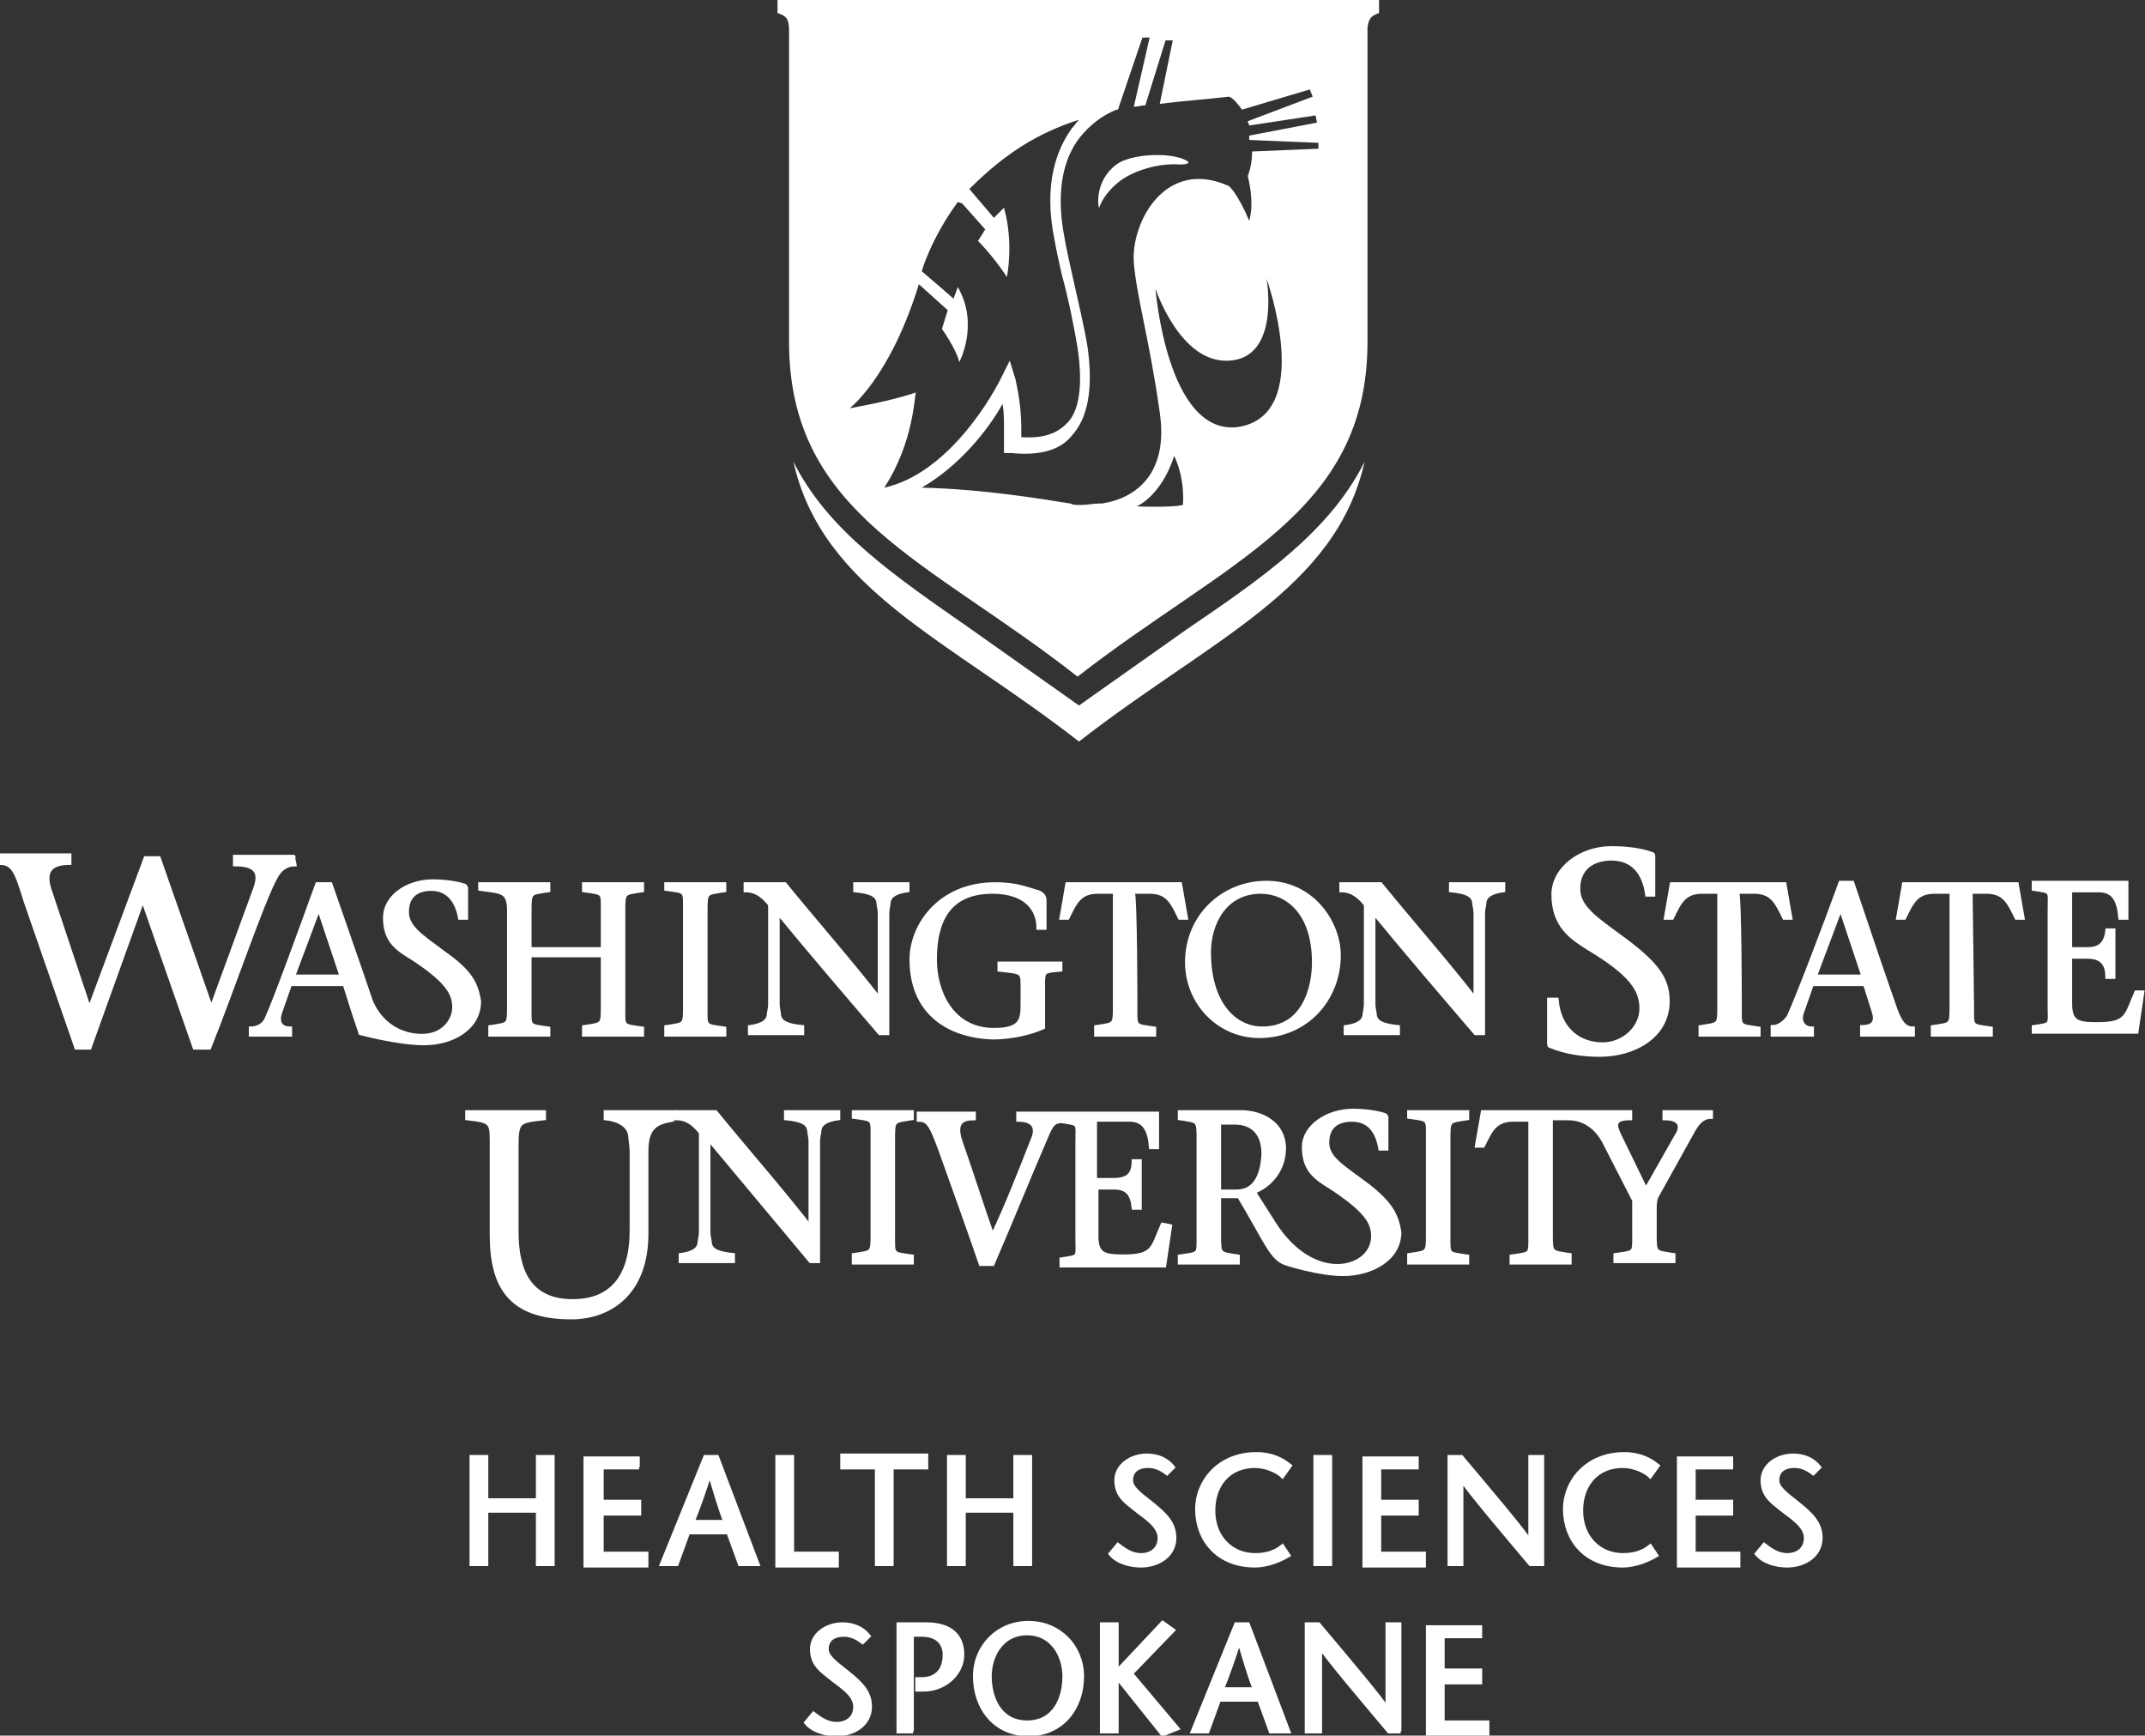 <?xml version="1.0" encoding="utf-8"?>
<!-- Generator: Adobe Illustrator 18.0.0, SVG Export Plug-In . SVG Version: 6.00 Build 0)  -->
<!DOCTYPE svg PUBLIC "-//W3C//DTD SVG 1.1//EN" "http://www.w3.org/Graphics/SVG/1.1/DTD/svg11.dtd">
<svg version="1.1" id="Layer_1" xmlns="http://www.w3.org/2000/svg" xmlns:xlink="http://www.w3.org/1999/xlink" x="0px" y="0px"
	 viewBox="230.4 333.1 148.7 120.3" enable-background="new 230.4 333.1 148.7 120.3" xml:space="preserve">
<rect x="230.4" y="333.1" width="148.7" height="120.3" fill="#333333" stroke="none"/>
<path fill="#FFFFFF" d="M312.7,376.7l-7.5,5.3l-7.5-5.3c-5.3-3.7-9.9-6.8-12.3-11.6c2,8.9,10.7,12.3,19.8,19.4
	c9.1-7.1,17.8-10.5,19.8-19.4C322.6,369.9,318,373.1,312.7,376.7z"/>
<g>
	<path fill="#FFFFFF" d="M312.6,344.2c-1.2-0.6-3.9-0.4-4.8,0.3c-1.5,1.1-1.3,2.9-1.2,3c0.2-0.6,0.7-1.3,1.5-1.9
		c1-0.7,2.6-1.2,4.1-1.1C312.7,344.5,313,344.4,312.6,344.2z"/>
	<path fill="#FFFFFF" d="M284.3,333.1v0.9c0.6,0.2,0.8,0.4,0.8,1.2v21.6c0,12,9.7,15.1,20,23.2c10.4-8.1,20.1-11.3,20.1-23.2v-21.8
		c0.1-0.7,0.3-0.8,0.8-1v-1L284.3,333.1L284.3,333.1z M289.3,361.4c0,0,2.8-2.1,4.8-8.6l2,1.8l-0.4,1.3c0,0,1,1.4,1.2,2.3
		c0,0,1.4-2.6-0.1-5.2l-0.3,0.8l-0.8-0.7l-1.4-1.2c0,0,0.6-2.2,2.5-4.8l0.3,0.1l1.6,1.8l-0.5,0.8c0,0,1.1,1.1,2,2.5
		c0,0,0.5-2.3-0.2-4.8l-0.7,0.7l-1.7-2c2.5-2.5,4.8-3.9,7.6-4.8c-0.2,0.2-0.3,0.4-0.5,0.6c-1,1.4-2,3.8-1.2,7.7
		c0.1,0.6,0.3,1.5,0.5,2.4c0.5,1.8,0.9,3.9,1.1,5.1c0.4,2.7,0.1,4.5-0.8,5.3c-0.7,0.7-1.7,1-3.1,0.9c0-0.2,0-0.4,0-0.6
		c0-1.9-0.4-3.3-0.4-3.4l-0.4-1.3l-0.6,1.2c-1,2-4,6.7-8.1,7.6c2.1-3.2,2.1-6.6,2.2-6.6C292.2,360.9,289.3,361.4,289.3,361.4z
		 M312.4,368.1c-0.8,0.2-3.2,0.1-3.2,0.1s1.7-0.7,2.6-3.5C312.6,366.4,312.4,368.1,312.4,368.1z M316.2,362.7
		c-4.9,0.6-5.7-9.6-5.7-9.6s1.7,5.2,5.1,5c3.6-0.2,2.6-5.7,2.6-5.7S321.6,361.9,316.2,362.7z M322,343.4l-4.8,0.2
		c0,0.6-0.1,1.2-0.3,1.7c0.5,2,0.1,3.1,0.1,3.1c-0.8-1.9-1.4-2.4-1.4-2.4c-4.4-2-6.8,2.5-6.6,5.3c0.2,2.4,1.1,5.4,1.8,10.4
		c0.6,4.1-1.5,5.9-4,6.3c-0.1,0-0.1,0-0.2,0c-0.4,0-0.8,0.1-1.3,0.1h-0.1c-0.2,0-0.4,0-0.6-0.1c-1.9-0.3-6-1-10.3-1.1
		c2.6-1.5,4.6-4,5.6-5.8c0.1,0.5,0.1,1.1,0.1,1.8c0,0.3,0,0.7,0,1.1v0.5h0.5c2,0.2,3.4-0.2,4.2-1.2c1.1-1.2,1.5-3.2,1.1-6.1
		c-0.2-1.3-0.7-3.4-1.1-5.2c-0.2-0.9-0.4-1.8-0.5-2.4c-0.7-3.6,0.1-5.7,1-6.9c0.7-0.9,1.6-1.6,2.6-2c0,0,0,0,0.1,0l1.7-5h0.5
		l-1.1,4.8c0.3,0,0.5-0.1,0.8-0.1l1.4-4.5h0.5l-0.9,4.4c1.5-0.2,3.1-0.3,4.8-0.5c0.3,0.1,0.6,0.5,0.9,0.9l4.7-1.4l0.2,0.5l-4.5,1.7
		c0,0.1,0.1,0.2,0.1,0.3l4.6-0.7l0.1,0.5l-4.7,0.9c0,0.1,0,0.2,0,0.3l4.8,0.2V343.4L322,343.4z"/>
</g>
<g>
	<g>
		<g>
			<path fill="#FFFFFF" stroke="#FFFFFF" stroke-width="0.3" stroke-miterlimit="10" d="M325.1,415.2c-1.6-1.2-2.7-1.8-2.7-2.9
				c0-1.2,0.8-1.6,1.7-1.6c1.3,0,1.8,0.9,2,2h0.4v-2.1c0-0.1,0-0.1-0.1-0.2c-0.6-0.2-1.5-0.3-2.2-0.3c-1.8,0-3.4,1.1-3.4,2.5
				c0,0.8,0.2,1.3,0.5,1.7l0,0l0,0c0.4,0.5,0.9,0.8,1.4,1.1c2.4,1.6,2.9,2.4,2.9,3.4c0,2.3-4.1,3.5-6.9-0.9l-1.4-2.2
				c1.1-0.4,2.1-1.5,2.1-3c0-1.7-1.5-2.5-3-2.5h-4.2v0.4c1.3,0.2,1.3,0.1,1.3,1.5v6.6c0,1.4,0.1,1.3-1.3,1.5v0.4h4v-0.4
				c-1.3-0.2-1.3-0.1-1.3-1.5v-2.7h1.4c1.8,3,2.2,4.2,3.1,4.6c0.2,0.1,2.5,0.8,4.1,0.8c1.9,0,3.9-1,3.9-2.9
				C327.2,417.3,326.8,416.5,325.1,415.2z M316.1,415.7h-1.2v-4.8h1.1c1.1,0,2,0.6,2,2.2C317.9,414.8,317.3,415.7,316.1,415.7z"/>
			<path fill="#FFFFFF" stroke="#FFFFFF" stroke-width="0.3" stroke-miterlimit="10" d="M286.6,420.5c0,0,0,0-7.1-8.5v6.5
				c0,0.3,0.1,0.6,0.1,0.8c0.1,0.5,0.6,0.7,1.6,0.8v0.4h-3.6v-0.4c0.7-0.1,1.2-0.3,1.3-0.8c0-0.2,0.1-0.5,0.1-0.8v-6.9
				c-0.4-0.5-0.9-1-1.7-1v-0.4h2.7c2.2,2.7,4.5,5.3,6.6,8l0,0v-6c0-0.3-0.1-0.6-0.1-0.8c-0.1-0.5-0.6-0.7-1.6-0.8v-0.4h3.6v0.4
				c-0.7,0.1-1.2,0.3-1.3,0.8c0,0.2-0.1,0.5-0.1,0.8v8.3L286.6,420.5L286.6,420.5z"/>
			<path fill="#FFFFFF" stroke="#FFFFFF" stroke-width="0.3" stroke-miterlimit="10" d="M292.3,418.7c0,1.4-0.1,1.3,1.3,1.5v0.4h-4
				v-0.5c1.3-0.2,1.3-0.1,1.3-1.5V412c0-1.4,0.1-1.3-1.3-1.5v-0.3h4v0.4c-1.3,0.2-1.3,0.1-1.3,1.5V418.7L292.3,418.7z"/>
			<path fill="#FFFFFF" stroke="#FFFFFF" stroke-width="0.3" stroke-miterlimit="10" d="M311,418c-0.7,1.6-0.6,2.2-2.7,2.2
				c-1.3,0-1.9-0.1-1.9-1.4v-3.4h1.2c1,0,1.3,0.5,1.4,1.4h0.4v-3.2h-0.4c0,0.9-0.4,1.3-1.4,1.3h-1.3v-4.2h2.4c1.1,0,1.4,0.8,1.5,1.9
				h0.4v-2.3h-6.7h-2.9v0.4c1,0,1.4,0.5,1,1.4c-0.9,2.3-1.8,4.6-2.8,6.7c-0.8-2.3-1.6-4.8-2.2-6.5c-0.5-1.4,0.1-1.7,0.9-1.7v-0.3
				h-3.8v0.4c0.7,0,0.9,0.5,1.5,2.1c0.9,2.5,1.9,5.3,2.8,7.9h0.8c1.3-3,2.5-6,3.8-9c0.3-0.7,0.5-0.9,1-0.9c1.3,0.2,1.1,0.1,1.1,1.5
				v6.6c0,1.4,0.2,1.3-1.1,1.5v0.4h7.1l0.4-2.7L311,418L311,418z"/>
			<path fill="#FFFFFF" stroke="#FFFFFF" stroke-width="0.3" stroke-miterlimit="10" d="M330.8,418.7c0,1.4-0.1,1.3,1.3,1.5v0.4h-4
				v-0.5c1.3-0.2,1.3-0.1,1.3-1.5V412c0-1.4,0.1-1.3-1.3-1.5v-0.3h4v0.4c-1.3,0.2-1.3,0.1-1.3,1.5V418.7z"/>
			<path fill="#FFFFFF" stroke="#FFFFFF" stroke-width="0.3" stroke-miterlimit="10" d="M345.8,410.2v0.4c0.9,0,1.4,0.4,0.8,1.3
				l-2.1,3.7l-1.8-3.7c-0.4-0.8-0.5-1.3,0.7-1.3v-0.4H341h-1h-6.8l-0.4,2.3h0.4c0.5-1,0.8-1.8,2.1-1.8h1.2v8c0,1.4,0.1,1.3-1.3,1.5
				v0.4h4v-0.5c-1.3-0.2-1.3-0.1-1.3-1.5v-8h1.2c1.2,0,2,0.7,2.5,1.6l2.1,4.1v2.3c0,1.4,0.1,1.3-1.3,1.5v0.4h4v-0.4
				c-1.3-0.2-1.3-0.1-1.3-1.5V417c0-0.4,0-0.8,0.2-1.1l2.5-4.5c0.4-0.7,0.8-0.9,1.2-0.9v-0.3H345.8z"/>
			<path fill="#FFFFFF" stroke="#FFFFFF" stroke-width="0.3" stroke-miterlimit="10" d="M277.1,410.2h-4.7v0.4
				c0.9,0.1,1.6,0.5,1.7,1.2c0,0.3,0.1,0.7,0.1,1.1v5.5c0,3.2-1.4,4.9-4.1,4.9c-3,0-3.9-2.1-3.9-4.8v-5.8c0-1.9,0.1-1.9,1.9-2.1
				v-0.4h-5.3v0.4c1.8,0.2,1.7,0.3,1.7,2.1v6c0,3.6,1.3,5.7,5.5,5.7c2.6,0,5.2-1.6,5.2-5.8V413v-0.1c0-1.7,0.7-2,1.8-2.2
				L277.1,410.2z"/>
		</g>
		<g>
			<path fill="#FFFFFF" stroke="#FFFFFF" stroke-width="0.3" stroke-miterlimit="10" d="M267.1,402.9c0,1.4-0.1,1.3,1.3,1.5v0.4h-4
				v-0.5c1.3-0.2,1.3-0.1,1.3-1.5v-6.6c0-1.4-0.6-1.3-2-1.5v-0.3h4.7v0.4c-1.3,0.2-1.3,0.1-1.3,1.5v2.6h5.1v-2.6
				c0-1.4,0.1-1.3-1.3-1.5v-0.4h4v0.4c-1.3,0.2-1.3,0.1-1.3,1.5v6.6c0,1.4-0.1,1.3,1.3,1.5v0.4h-4v-0.5c1.3-0.2,1.3-0.1,1.3-1.5
				v-3.5h-5.1V402.9z"/>
			<path fill="#FFFFFF" stroke="#FFFFFF" stroke-width="0.3" stroke-miterlimit="10" d="M279.3,402.9c0,1.4-0.1,1.3,1.3,1.5v0.4h-4
				v-0.5c1.3-0.2,1.3-0.1,1.3-1.5v-6.6c0-1.4,0.1-1.3-1.3-1.5v-0.3h4v0.4c-1.3,0.2-1.3,0.1-1.3,1.5V402.9z"/>
			<path fill="#FFFFFF" stroke="#FFFFFF" stroke-width="0.3" stroke-miterlimit="10" d="M291.4,404.7c-2.4-2.8-4.8-5.6-7.1-8.4v6.4
				c0,0.3,0.1,0.6,0.1,0.8c0.1,0.5,0.6,0.7,1.6,0.8v0.4h-3.6v-0.4c0.7-0.1,1.2-0.3,1.3-0.8c0-0.2,0.1-0.5,0.1-0.8v-6.9
				c-0.4-0.5-0.9-1-1.7-1v-0.4h2.7c2.2,2.7,4.5,5.3,6.6,8l0,0v-6c0-0.3-0.1-0.6-0.1-0.8c-0.1-0.5-0.6-0.7-1.6-0.8v-0.4h3.6v0.4
				c-0.7,0.1-1.2,0.3-1.3,0.8c0,0.2-0.1,0.5-0.1,0.8v8.3L291.4,404.7L291.4,404.7z"/>
			<path fill="#FFFFFF" stroke="#FFFFFF" stroke-width="0.3" stroke-miterlimit="10" d="M293.6,399.6c0-2.3,1.9-5.2,5.8-5.2
				c1.4,0,2.1,0.3,2.8,0.5c0.4,0.1,0.6,0.3,0.6,0.6v1.9h-0.4c0-1.2-0.8-2.5-3.2-2.5c-3.1,0-4,2.1-4,4.7c0,2.3,1.2,4.9,4.1,4.9
				c1.9,0,2-0.7,2-1.8v-0.9c0-1.4,0.1-1.3-1.6-1.5v-0.4h4.2v0.4c-1.3,0.1-1.2,0.1-1.2,1.4v2.6c-0.9,0.4-2.2,0.7-3.5,0.7
				C296.3,404.9,293.6,403.4,293.6,399.6z"/>
			<path fill="#FFFFFF" stroke="#FFFFFF" stroke-width="0.3" stroke-miterlimit="10" d="M309.1,402.9c0,1.4-0.1,1.3,1.3,1.5v0.4h-4
				v-0.5c1.3-0.2,1.3-0.1,1.3-1.5v-7.9h-1.2c-1.3,0-1.6,0.8-2.1,1.8H304l0.4-2.3h7.8l0.4,2.3h-0.4c-0.5-1-0.8-1.8-2.1-1.8h-1.2
				C309.1,394.9,309.1,402.9,309.1,402.9z"/>
			<path fill="#FFFFFF" stroke="#FFFFFF" stroke-width="0.3" stroke-miterlimit="10" d="M312.7,399.8c0-3.2,2.5-5.5,5.5-5.5
				c3.2,0,5,2.8,5,5c0,3.1-2.3,5.6-5.5,5.6C314.9,404.9,312.7,402.6,312.7,399.8z M321.5,399.8c0-3.5-1.9-4.9-3.7-4.9
				c-2.5,0-3.6,2.2-3.6,4.2c0,3.6,1.8,5.3,3.7,5.3C320.8,404.4,321.5,401.6,321.5,399.8z"/>
			<path fill="#FFFFFF" stroke="#FFFFFF" stroke-width="0.3" stroke-miterlimit="10" d="M332.7,404.7c-2.4-2.8-4.8-5.6-7.1-8.4v6.4
				c0,0.3,0.1,0.6,0.1,0.8c0.1,0.5,0.6,0.7,1.6,0.8v0.4h-3.6v-0.4c0.7-0.1,1.2-0.3,1.3-0.8c0-0.2,0.1-0.5,0.1-0.8v-6.9
				c-0.4-0.5-0.9-1-1.7-1v-0.4h2.7c2.2,2.7,4.5,5.3,6.6,8l0,0v-6c0-0.3-0.1-0.6-0.1-0.8c-0.1-0.5-0.6-0.7-1.6-0.8v-0.4h3.6v0.4
				c-0.7,0.1-1.2,0.3-1.3,0.8c0,0.2-0.1,0.5-0.1,0.8v8.3L332.7,404.7L332.7,404.7z"/>
			<path fill="#FFFFFF" stroke="#FFFFFF" stroke-width="0.3" stroke-miterlimit="10" d="M250.7,392.5L250.7,392.5h-4v0.5
				c1.5,0,1.8,0.6,1.4,1.7l-3,8.2H245l-3.6-10.3h-0.9l-3.8,10.2h-0.2l-2.7-8.1c-0.4-1.3,0.2-1.8,1.4-1.8v-0.5h-4.8v0.5
				c1,0,1.2,0.8,1.8,2.7l3.5,10.1h0.9l3.7-10.3l3.6,10.3h1c1.6-4,3.7-10.2,4.6-11.8c0.3-0.6,0.8-0.9,1.3-0.9L250.7,392.5
				C250.8,392.5,250.7,392.5,250.7,392.5z"/>
			<path fill="#FFFFFF" stroke="#FFFFFF" stroke-width="0.3" stroke-miterlimit="10" d="M261.2,399.2c-1.6-1.2-2.6-1.8-2.6-2.9
				c0-1.2,0.8-1.6,1.7-1.6c1.2,0,1.8,0.9,2,2h0.4v-2c0-0.1,0-0.1-0.1-0.2c-0.6-0.2-1.5-0.3-2.2-0.3c-1.8,0-3.3,1.1-3.3,2.5
				c0,0.8,0.2,1.3,0.5,1.7l0,0l0,0c0.4,0.5,0.9,0.8,1.4,1.1c2.3,1.5,2.9,2.4,2.9,3.4c0,0.9-0.7,1.9-2,2s-3-0.5-3.8-2.4
				c-0.6-1.8-1.9-5.5-2.8-8.1h-0.9c-1.2,3.3-2.9,8-3.5,9.3c-0.2,0.5-0.7,0.7-1.1,0.7v0.4h0.6h2.1v-0.4c-0.7,0-0.9-0.5-0.7-1.1l0.7-2
				h3.8l0.6,1.9l0.5,1.5c0,0,2.6,0.7,4.4,0.7c1.9,0,3.8-1,3.8-2.9C263.4,401.2,262.9,400.4,261.2,399.2z M250.7,400.8l1.8-4.8l0,0
				l1.6,4.8H250.7z"/>
		</g>
		<g>
			<path fill="#FFFFFF" stroke="#FFFFFF" stroke-width="0.3" stroke-miterlimit="10" d="M344.6,395.1c-0.2-1.4-0.9-2.5-2.5-2.5
				c-1.2,0-2.3,0.6-2.3,2.1c0,1.4,1.4,2.2,3.4,3.7c2.1,1.6,2.8,2.6,2.8,4.1c0,2.4-2.3,3.7-4.7,3.7c-1.3,0-2.4-0.2-3.4-0.6
				c-0.1,0-0.1-0.1-0.1-0.3v-2.9h0.5c0.2,2.2,1.7,3.1,3.2,3.1c1.4,0,2.7-1.1,2.7-2.5c0-1.3-0.7-2.4-3.7-4.2
				c-1.1-0.7-2.4-1.5-2.4-3.7c0-1.8,1.9-3.2,4-3.2c0.9,0,2,0.1,2.8,0.4c0.1,0,0.1,0.1,0.1,0.2v2.6H344.6L344.6,395.1z"/>
			<path fill="#FFFFFF" stroke="#FFFFFF" stroke-width="0.3" stroke-miterlimit="10" d="M351,402.9c0,1.4-0.1,1.3,1.3,1.5v0.4h-4
				v-0.5c1.3-0.2,1.3-0.1,1.3-1.5v-7.9h-1.2c-1.3,0-1.6,0.8-2.1,1.8h-0.4l0.4-2.3h7.8l0.4,2.3h-0.4c-0.5-1-0.8-1.8-2.1-1.8h-1.2
				C351,394.9,351,402.9,351,402.9z"/>
			<path fill="#FFFFFF" stroke="#FFFFFF" stroke-width="0.3" stroke-miterlimit="10" d="M356,401.3l-0.7,2c-0.2,0.6,0.1,1.1,0.7,1.1
				v0.4h-2.7v-0.5c0.4,0,0.8-0.3,1.1-0.7c0.6-1.3,2.4-6,3.6-9.3h0.8c1,3,2.5,7.4,3,8.8c0.3,0.8,0.6,1.3,1.2,1.3v0.4h-3.5v-0.5
				c0.9,0,1-0.5,0.8-1.1l-0.6-1.9L356,401.3L356,401.3z M359.6,400.8L358,396l0,0l-1.8,4.8H359.6z"/>
			<path fill="#FFFFFF" stroke="#FFFFFF" stroke-width="0.3" stroke-miterlimit="10" d="M367.1,402.9c0,1.4-0.1,1.3,1.3,1.5v0.4h-4
				v-0.5c1.3-0.2,1.3-0.1,1.3-1.5v-7.9h-1.2c-1.3,0-1.6,0.8-2.1,1.8H362l0.4-2.3h7.8l0.4,2.3h-0.4c-0.5-1-0.8-1.8-2.1-1.8H367
				L367.1,402.9L367.1,402.9z"/>
			<path fill="#FFFFFF" stroke="#FFFFFF" stroke-width="0.3" stroke-miterlimit="10" d="M371.4,404.3c1.3-0.2,1.1-0.1,1.1-1.5v-6.6
				c0-1.4,0.2-1.3-1.1-1.5v-0.4h6.4v2.4h-0.4c-0.1-1.1-0.4-1.9-1.5-1.9h-2v4.1h1.2c0.9,0,1.3-0.4,1.4-1.3h0.4v3.2h-0.4
				c0-0.9-0.4-1.4-1.4-1.4h-1.2v3.3c0,1.3,0.6,1.4,1.9,1.4c2.1,0,2-0.6,2.7-2.2h0.4l-0.4,2.7h-7.1V404.3L371.4,404.3z"/>
		</g>
	</g>
	<g>
		<path fill="#FFFFFF" stroke="#FFFFFF" stroke-width="0.3" stroke-miterlimit="10" d="M268.7,441.5h-1v-3.7h-3.6v3.7h-1v-7.4h1v3
			h3.6v-3h1V441.5z"/>
		<path fill="#FFFFFF" stroke="#FFFFFF" stroke-width="0.3" stroke-miterlimit="10" d="M274.7,434.8h-2.6v2.4h2.6v0.8h-2.6v2.8h3.1
			v0.8H271v-7.4h3.6V434.8z"/>
		<path fill="#FFFFFF" stroke="#FFFFFF" stroke-width="0.3" stroke-miterlimit="10" d="M280.1,434.1l2.8,7.4h-1.2l-0.8-2.2h-2.8
			l-0.8,2.2h-1l3-7.4H280.1z M280.7,438.6c-0.4-1-0.7-2.1-1.1-3.4h0c-0.4,1.3-0.8,2.4-1.2,3.4H280.7z"/>
		<path fill="#FFFFFF" stroke="#FFFFFF" stroke-width="0.3" stroke-miterlimit="10" d="M284.3,434.1h1v6.7h3.1v0.8h-4.1V434.1z"/>
		<path fill="#FFFFFF" stroke="#FFFFFF" stroke-width="0.3" stroke-miterlimit="10" d="M291.2,441.5v-6.7h-2.4v-0.8h5.8v0.8h-2.4
			v6.7H291.2z"/>
		<path fill="#FFFFFF" stroke="#FFFFFF" stroke-width="0.3" stroke-miterlimit="10" d="M301.8,441.5h-1v-3.7h-3.6v3.7h-1v-7.4h1v3
			h3.6v-3h1V441.5z"/>
		<path fill="#FFFFFF" stroke="#FFFFFF" stroke-width="0.3" stroke-miterlimit="10" d="M311.3,435.2c-0.4-0.3-0.8-0.5-1.3-0.5
			c-0.8,0-1.2,0.4-1.2,1c0,0.5,0.5,0.9,1.4,1.6c1,0.8,1.6,1.4,1.6,2.4c0,1.2-1.1,1.9-2.3,1.9c-0.7,0-1.6-0.2-2.1-0.8l0.5-0.6
			c0.4,0.3,0.9,0.7,1.6,0.7c0.7,0,1.3-0.4,1.3-1.2c0-0.9-1.1-1.5-1.7-2c-0.6-0.5-1.3-0.9-1.3-2c0-1,1-1.7,2.1-1.7
			c0.8,0,1.4,0.3,1.8,0.8L311.3,435.2z"/>
		<path fill="#FFFFFF" stroke="#FFFFFF" stroke-width="0.3" stroke-miterlimit="10" d="M319.3,435.4c-0.3-0.3-1.1-0.7-1.9-0.7
			c-1.8,0-2.9,1.3-2.9,3.1c0,1.9,1.3,3.1,2.9,3.1c0.8,0,1.4-0.2,1.9-0.6l0.4,0.6c-0.5,0.3-1.4,0.7-2.3,0.7c-2.6,0-4-1.8-4-3.9
			c0-1.9,1.5-3.8,4.1-3.8c1.1,0,1.8,0.4,2.3,0.8L319.3,435.4z"/>
		<path fill="#FFFFFF" stroke="#FFFFFF" stroke-width="0.3" stroke-miterlimit="10" d="M321.6,441.5v-7.4h1v7.4H321.6z"/>
		<path fill="#FFFFFF" stroke="#FFFFFF" stroke-width="0.3" stroke-miterlimit="10" d="M328.6,434.8H326v2.4h2.6v0.8H326v2.8h3.1
			v0.8H325v-7.4h3.6V434.8L328.6,434.8z"/>
		<path fill="#FFFFFF" stroke="#FFFFFF" stroke-width="0.3" stroke-miterlimit="10" d="M337.3,441.5h-0.8c-1.6-1.9-4.4-5.2-4.8-5.9
			h0v5.9h-0.8v-7.4h0.8c1.6,1.9,4.4,5.2,4.8,5.9h0v-5.9h0.8V441.5L337.3,441.5z"/>
		<path fill="#FFFFFF" stroke="#FFFFFF" stroke-width="0.3" stroke-miterlimit="10" d="M344.8,435.4c-0.3-0.3-1.1-0.7-1.9-0.7
			c-1.8,0-2.9,1.3-2.9,3.1c0,1.9,1.3,3.1,2.9,3.1c0.8,0,1.4-0.2,1.9-0.6l0.4,0.6c-0.5,0.3-1.4,0.7-2.3,0.7c-2.6,0-4-1.8-4-3.9
			c0-1.9,1.5-3.8,4.1-3.8c1.1,0,1.8,0.4,2.3,0.8L344.8,435.4z"/>
		<path fill="#FFFFFF" stroke="#FFFFFF" stroke-width="0.3" stroke-miterlimit="10" d="M350.4,434.8h-2.6v2.4h2.6v0.8h-2.6v2.8h3.1
			v0.8h-4.1v-7.4h3.6V434.8L350.4,434.8z"/>
		<path fill="#FFFFFF" stroke="#FFFFFF" stroke-width="0.3" stroke-miterlimit="10" d="M356.1,435.2c-0.4-0.3-0.8-0.5-1.3-0.5
			c-0.8,0-1.2,0.4-1.2,1c0,0.5,0.5,0.9,1.4,1.6c1,0.8,1.6,1.4,1.6,2.4c0,1.2-1.1,1.9-2.3,1.9c-0.7,0-1.6-0.2-2.1-0.8l0.5-0.6
			c0.4,0.3,0.9,0.7,1.6,0.7c0.7,0,1.3-0.4,1.3-1.2c0-0.9-1.1-1.5-1.7-2c-0.6-0.5-1.3-0.9-1.3-2c0-1,1-1.7,2.1-1.7
			c0.8,0,1.4,0.3,1.8,0.8L356.1,435.2z"/>
	</g>
	<g>
		<path fill="#FFFFFF" stroke="#FFFFFF" stroke-width="0.3" stroke-miterlimit="10" d="M290.2,446.9c-0.4-0.3-0.8-0.5-1.3-0.5
			c-0.8,0-1.2,0.4-1.2,1c0,0.5,0.5,0.9,1.4,1.6c1,0.8,1.6,1.4,1.6,2.4c0,1.2-1.1,1.9-2.3,1.9c-0.7,0-1.6-0.2-2.1-0.8l0.5-0.6
			c0.4,0.3,0.9,0.7,1.6,0.7c0.7,0,1.3-0.4,1.3-1.2c0-0.9-1.1-1.5-1.7-2c-0.6-0.5-1.3-0.9-1.3-2c0-1,1-1.7,2.1-1.7
			c0.8,0,1.4,0.3,1.8,0.8L290.2,446.9z"/>
		<path fill="#FFFFFF" stroke="#FFFFFF" stroke-width="0.3" stroke-miterlimit="10" d="M293.7,453.1h-1v-7.4h1.9
			c1.6,0,2.5,0.7,2.5,2.1c0,1.2-1.1,2.4-2.7,2.4H294v-0.7h0.3c1,0,1.6-0.6,1.6-1.7c0-0.8-0.5-1.4-1.6-1.4h-0.7V453.1L293.7,453.1z"
			/>
		<path fill="#FFFFFF" stroke="#FFFFFF" stroke-width="0.3" stroke-miterlimit="10" d="M298,449.3c0-2.1,1.6-3.7,3.7-3.7
			c2.1,0,3.7,1.6,3.7,3.7c0,2.2-1.4,4-3.7,4S298,451.5,298,449.3z M304.2,449.3c0-1.4-0.8-3-2.6-3s-2.6,1.6-2.6,3
			c0,1.5,0.7,3.2,2.6,3.2C303.6,452.5,304.2,450.7,304.2,449.3z"/>
		<path fill="#FFFFFF" stroke="#FFFFFF" stroke-width="0.3" stroke-miterlimit="10" d="M307.8,449l3.2-3.4l0.7,0.5l-2.9,3l3.2,3.8
			l-1,0.4l-3.2-4h0v3.8h-1v-7.4h1L307.8,449L307.8,449z"/>
		<path fill="#FFFFFF" stroke="#FFFFFF" stroke-width="0.3" stroke-miterlimit="10" d="M316.9,445.7l2.8,7.4h-1.2l-0.8-2.2h-2.8
			l-0.8,2.2h-1l3-7.4H316.9z M317.4,450.2c-0.4-1-0.7-2.1-1.1-3.4h0c-0.4,1.3-0.8,2.4-1.2,3.4H317.4z"/>
		<path fill="#FFFFFF" stroke="#FFFFFF" stroke-width="0.3" stroke-miterlimit="10" d="M327.5,453.1h-0.8c-1.6-1.9-4.4-5.2-4.8-5.9
			h0v5.9H321v-7.4h0.8c1.6,1.9,4.4,5.2,4.8,5.9h0v-5.9h0.8V453.1L327.5,453.1z"/>
		<path fill="#FFFFFF" stroke="#FFFFFF" stroke-width="0.3" stroke-miterlimit="10" d="M333,446.5h-2.6v2.4h2.6v0.8h-2.6v2.8h3.1
			v0.8h-4.1v-7.4h3.6V446.5L333,446.5z"/>
	</g>
</g>
</svg>
